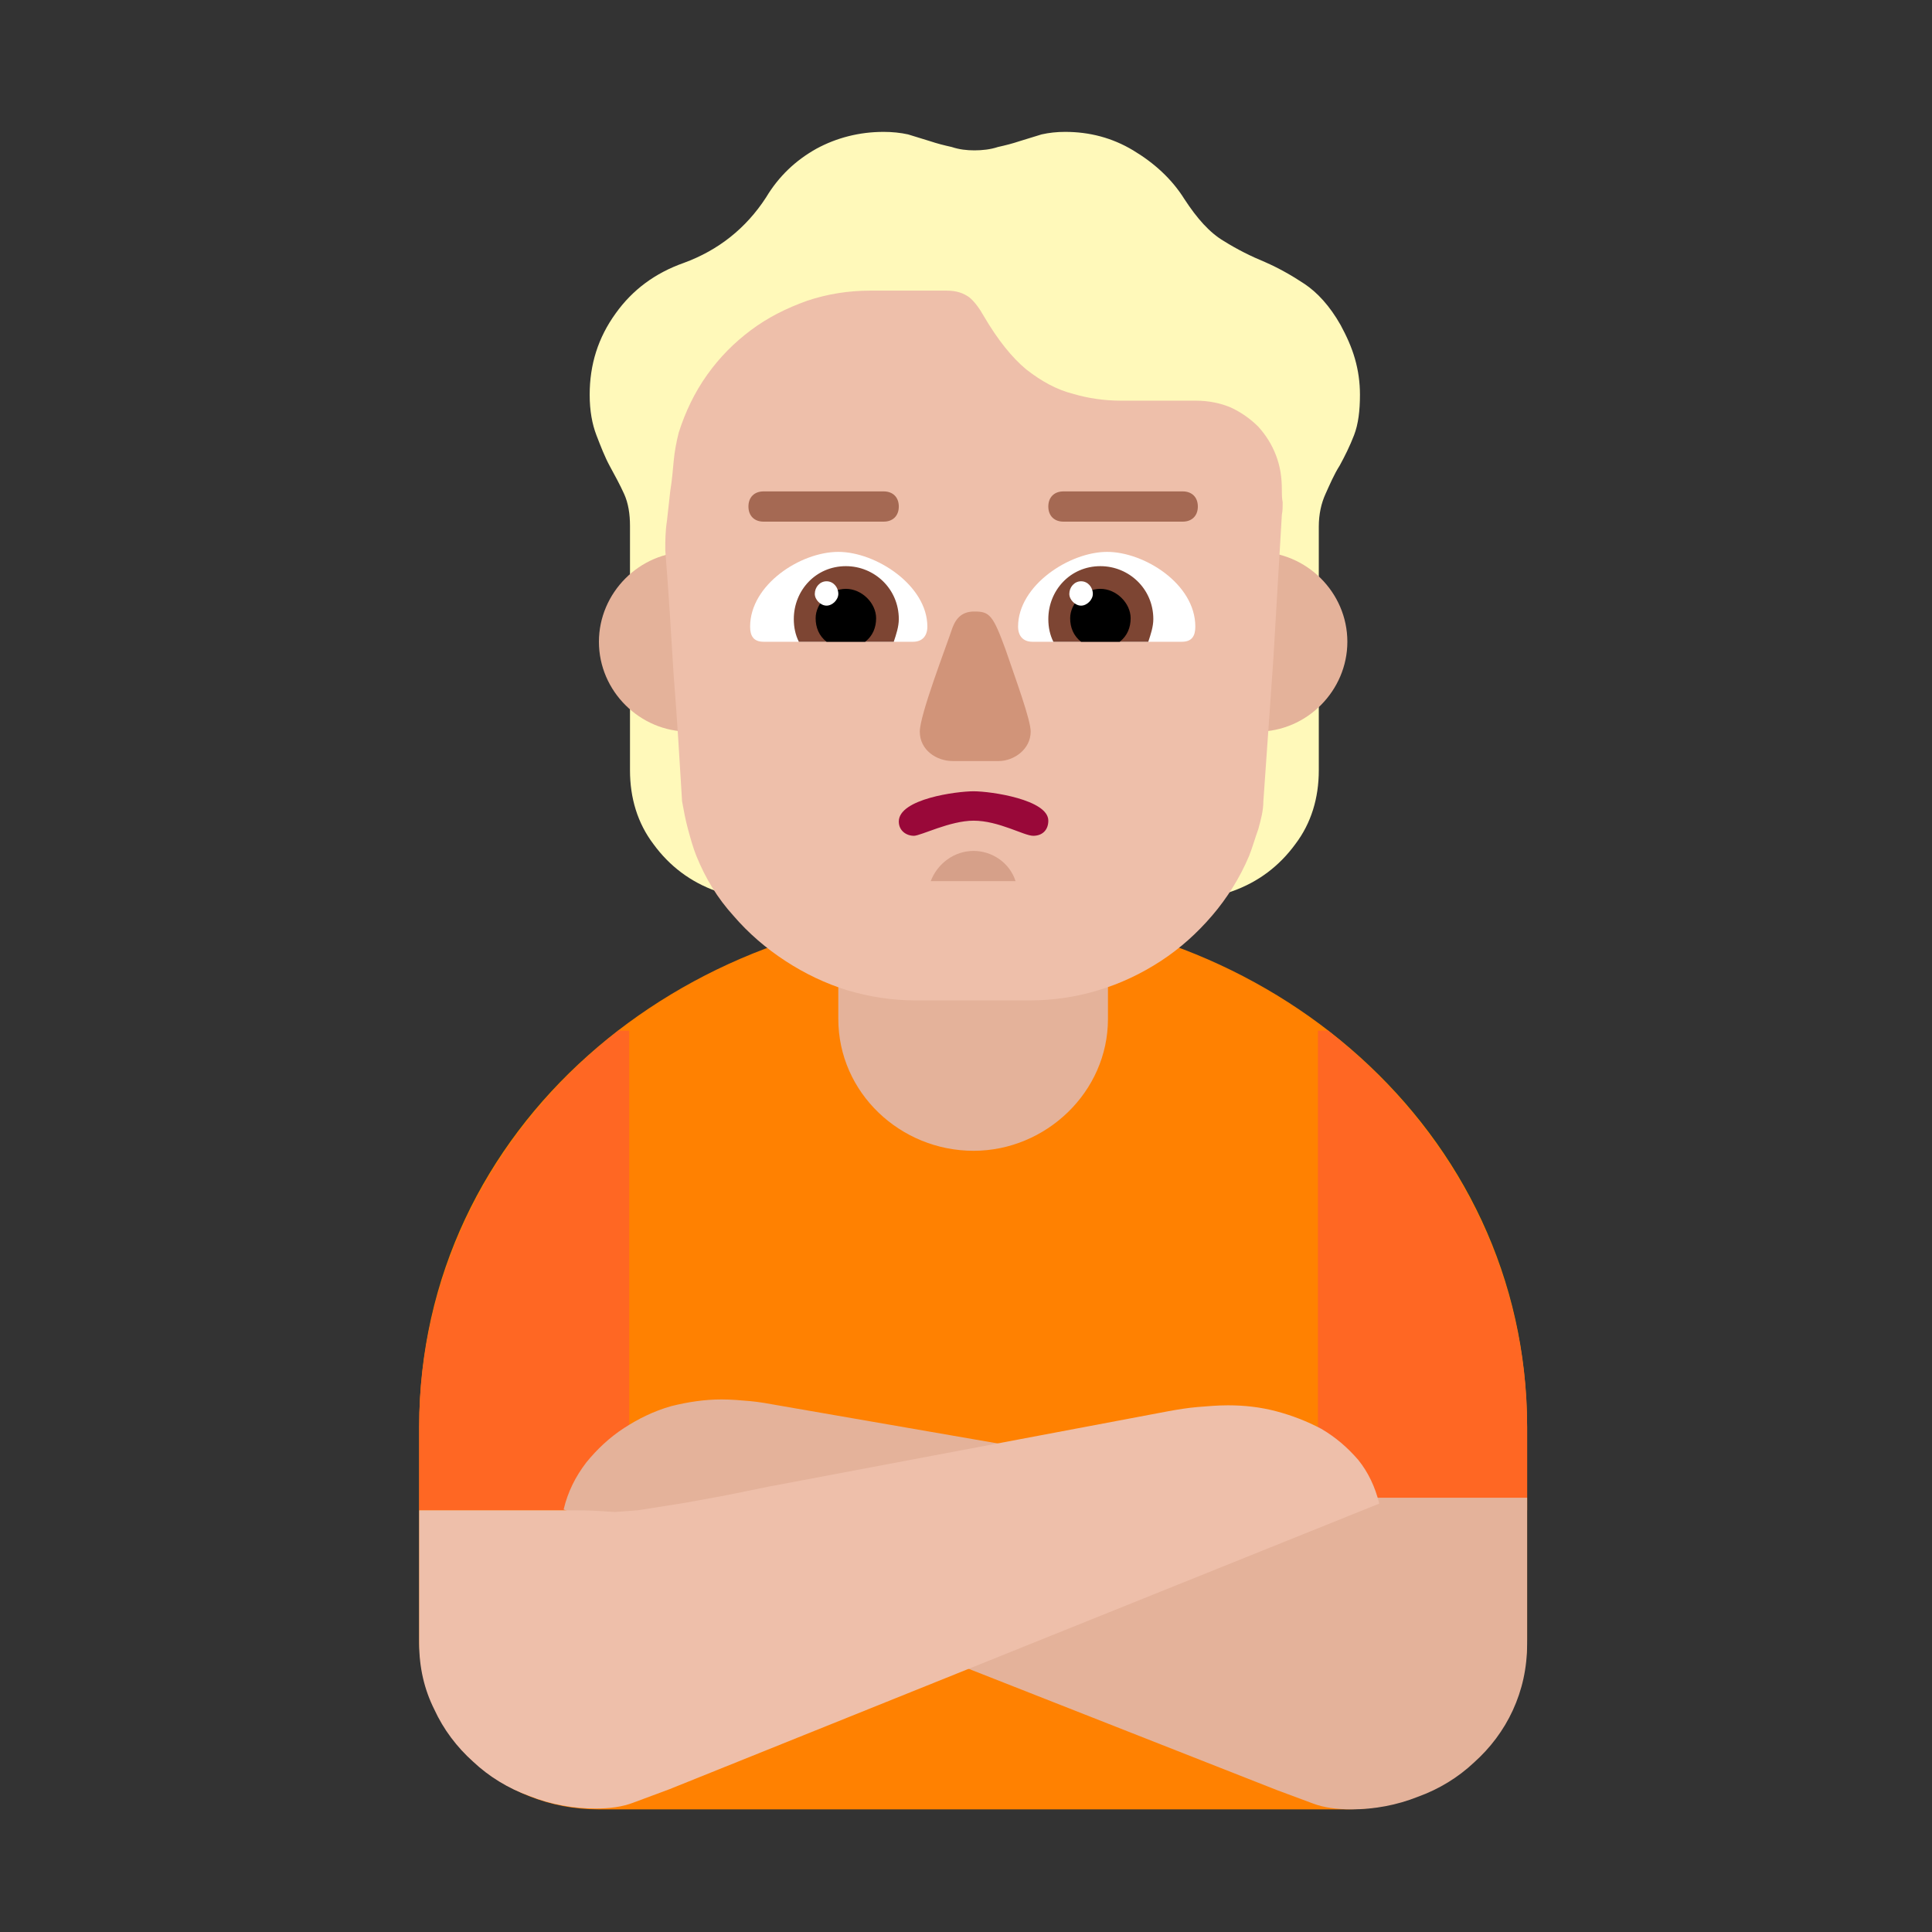 <svg version="1.1" xmlns="http://www.w3.org/2000/svg" viewBox="0 0 2300 2300"><rect x="0" y="0" width="2300" height="2300" fill="#333333" stroke="none"/><g transform="scale(1,-1) translate(-256, -1869)">
		<path d="M1861-285c109 0 213 82 213 203l0 252c0 355-311 615-659 615-344 0-660-255-660-615l0-252c0-117 100-203 213-203l893 0 z" fill="#FF8101"/>
		<path d="M1415 499c86 0 160 70 160 157l0 185c0 85-70 157-160 157-88 0-161-70-161-157l0-185c0-88 74-157 161-157 z" fill="#E4B29A"/>
		<path d="M2074 71l-249 0 0 571 12 0c146-114 237-284 237-472l0-99 z M1005 71l0 571-13 0c-146-114-237-284-237-472l0-99 250 0 z" fill="#FF6723"/>
		<path d="M1591 762l132 46c31 11 56 30 75 56 19 25 28 55 28 88l0 290c0 15 3 28 8 39 5 11 10 23 17 34 6 11 12 23 17 36 5 13 7 29 7 48 0 15-2 29-6 43-4 14-10 27-17 40-13 23-28 39-43 49-15 10-31 19-47 26-17 7-33 15-49 25-17 10-32 27-47 50-15 24-36 43-61 58-25 15-52 22-81 22-10 0-19-1-28-3l-26-8c-9-3-17-5-26-7-9-3-19-4-28-4-9 0-18 1-27 4-9 2-17 4-26 7l-26 8c-9 2-19 3-29 3-29 0-56-7-80-20-25-14-45-33-60-58-24-37-57-63-98-78-34-12-61-32-81-60-21-29-31-61-31-97 0-19 3-35 8-48 5-13 10-26 16-37 6-11 12-22 17-33 5-11 7-24 7-38l0-291c0-33 9-63 28-88 19-26 44-45 75-56l132-46 0 519c13 13 24 29 33 46 8 17 13 35 14 54 3-1 7-1 10-1 3-1 7-1 10-1 41 0 77 13 108 40 17-15 37-26 60-33 14-5 29-7 44-7l24 2c2-21 7-39 15-54 8-15 19-30 32-46l0-519 z" fill="#FFF9BA"/>
		<path d="M1753 998c59 0 107 49 107 107 0 59-49 107-107 107-59 0-107-49-107-107 0-59 49-107 107-107 z M1076 998c59 0 107 49 107 107 0 59-49 107-107 107-59 0-107-49-107-107 0-59 49-107 107-107 z" fill="#E4B29A"/>
		<path d="M1481 678c28 0 56 4 82 12 27 8 52 20 75 35 23 15 43 33 61 54 18 21 33 45 44 71 4 10 7 21 11 32 3 11 6 22 6 33l12 171 10 170c1 5 1 10 1 15-1 5-1 10-1 15 0 15-2 28-7 41-5 13-12 24-21 34-9 9-20 17-33 23-12 5-26 8-41 8l-89 0c-21 0-40 3-57 8-20 5-38 15-56 29-17 14-34 35-51 64-5 9-11 17-17 22-7 5-15 8-27 8l-91 0c-26 0-51-4-75-12-25-9-47-20-67-35-20-15-37-32-52-53-15-21-26-44-34-69-3-12-5-23-6-34-1-11-2-23-4-35l-4-36c-2-13-2-24-2-35 4-50 7-100 10-149 4-50 7-100 10-150 2-11 4-22 7-33 3-11 6-22 10-32 11-27 25-50 44-71 18-21 39-39 62-54 23-15 48-27 74-35 27-8 54-12 82-12l134 0 z" fill="#EEBFAA"/>
		<path d="M1486 874c11 0 18 7 18 18 0 25-68 35-89 35-20 0-89-9-89-36 0-11 9-17 18-17 8 0 43 18 71 18 30 0 60-18 71-18 z" fill="#990839"/>
		<path d="M1445 963c18 0 38 14 38 35 0 14-17 60-30 98-15 41-19 45-37 45-13 0-21-6-26-19-8-24-39-104-39-124 0-22 20-35 39-35l55 0 z" fill="#D19479"/>
		<path d="M1865-285c27 0 54 5 79 15 25 9 48 23 67 41 19 17 35 38 46 62 11 24 17 50 17 79l0 174-173 0c-17 0-32 0-43-1l-16-1-28 2c-21 3-39 5-56 8l-99 18-56 11-421 73c-11 2-22 4-33 5-11 1-23 2-34 2-20 0-40-3-60-8-21-6-39-15-56-26-17-11-32-25-45-41-13-17-22-35-27-56l849-334 43-16c13-5 29-7 46-7 z" fill="#E4B29A"/>
		<path d="M965-284c17 0 32 2 45 7l43 16 845 340c-5 20-13 37-25 52-13 15-27 27-44 37-17 9-35 16-54 21-19 5-38 7-57 7-12 0-24-1-36-2-12-1-24-3-35-5l-477-90-49-10-49-9-57-9-27-2-16 1c-12 1-27 1-44 1l-173 0 0-158c0-29 6-55 18-79 11-24 27-45 46-62 19-18 42-32 67-41 25-10 52-15 79-15 z" fill="#EEBFAA"/>
		<path d="M1663 1105c12 0 16 7 16 18 0 51-61 89-105 89-45 0-106-40-106-89 0-11 6-18 17-18l178 0 z M1343 1105c11 0 17 7 17 18 0 49-61 89-106 89-45 0-105-39-105-89 0-11 4-18 16-18l178 0 z" fill="#FFFFFF"/>
		<path d="M1623 1105c3 9 6 18 6 27 0 36-29 63-63 63-36 0-62-29-62-63 0-10 2-19 6-27l113 0 z M1320 1105c3 9 6 18 6 27 0 36-29 63-63 63-36 0-62-29-62-63 0-10 2-19 6-27l113 0 z" fill="#7D4533"/>
		<path d="M1589 1105c9 7 13 17 13 28 0 18-17 35-36 35-19 0-36-17-36-35 0-11 4-21 13-28l46 0 z M1286 1105c9 7 13 17 13 28 0 18-17 35-36 35-19 0-36-17-36-35 0-11 4-21 13-28l46 0 z" fill="#000000"/>
		<path d="M1543 1148c7 0 14 7 14 14 0 8-6 15-14 15-8 0-14-7-14-15 0-7 7-14 14-14 z M1240 1148c7 0 14 7 14 14 0 8-6 15-14 15-8 0-14-7-14-15 0-7 7-14 14-14 z" fill="#FFFFFF"/>
		<path d="M1465 820c-7 22-28 36-50 36-23 0-43-15-51-36l101 0 z" fill="#D6A089"/>
		<path d="M1664 1248c11 0 18 7 18 18 0 11-7 18-18 18l-142 0c-11 0-18-7-18-18 0-11 7-18 18-18l142 0 z M1308 1248c11 0 18 7 18 18 0 11-7 18-18 18l-143 0c-11 0-18-7-18-18 0-11 7-18 18-18l143 0 z" fill="#A56953"/>
	</g></svg>
